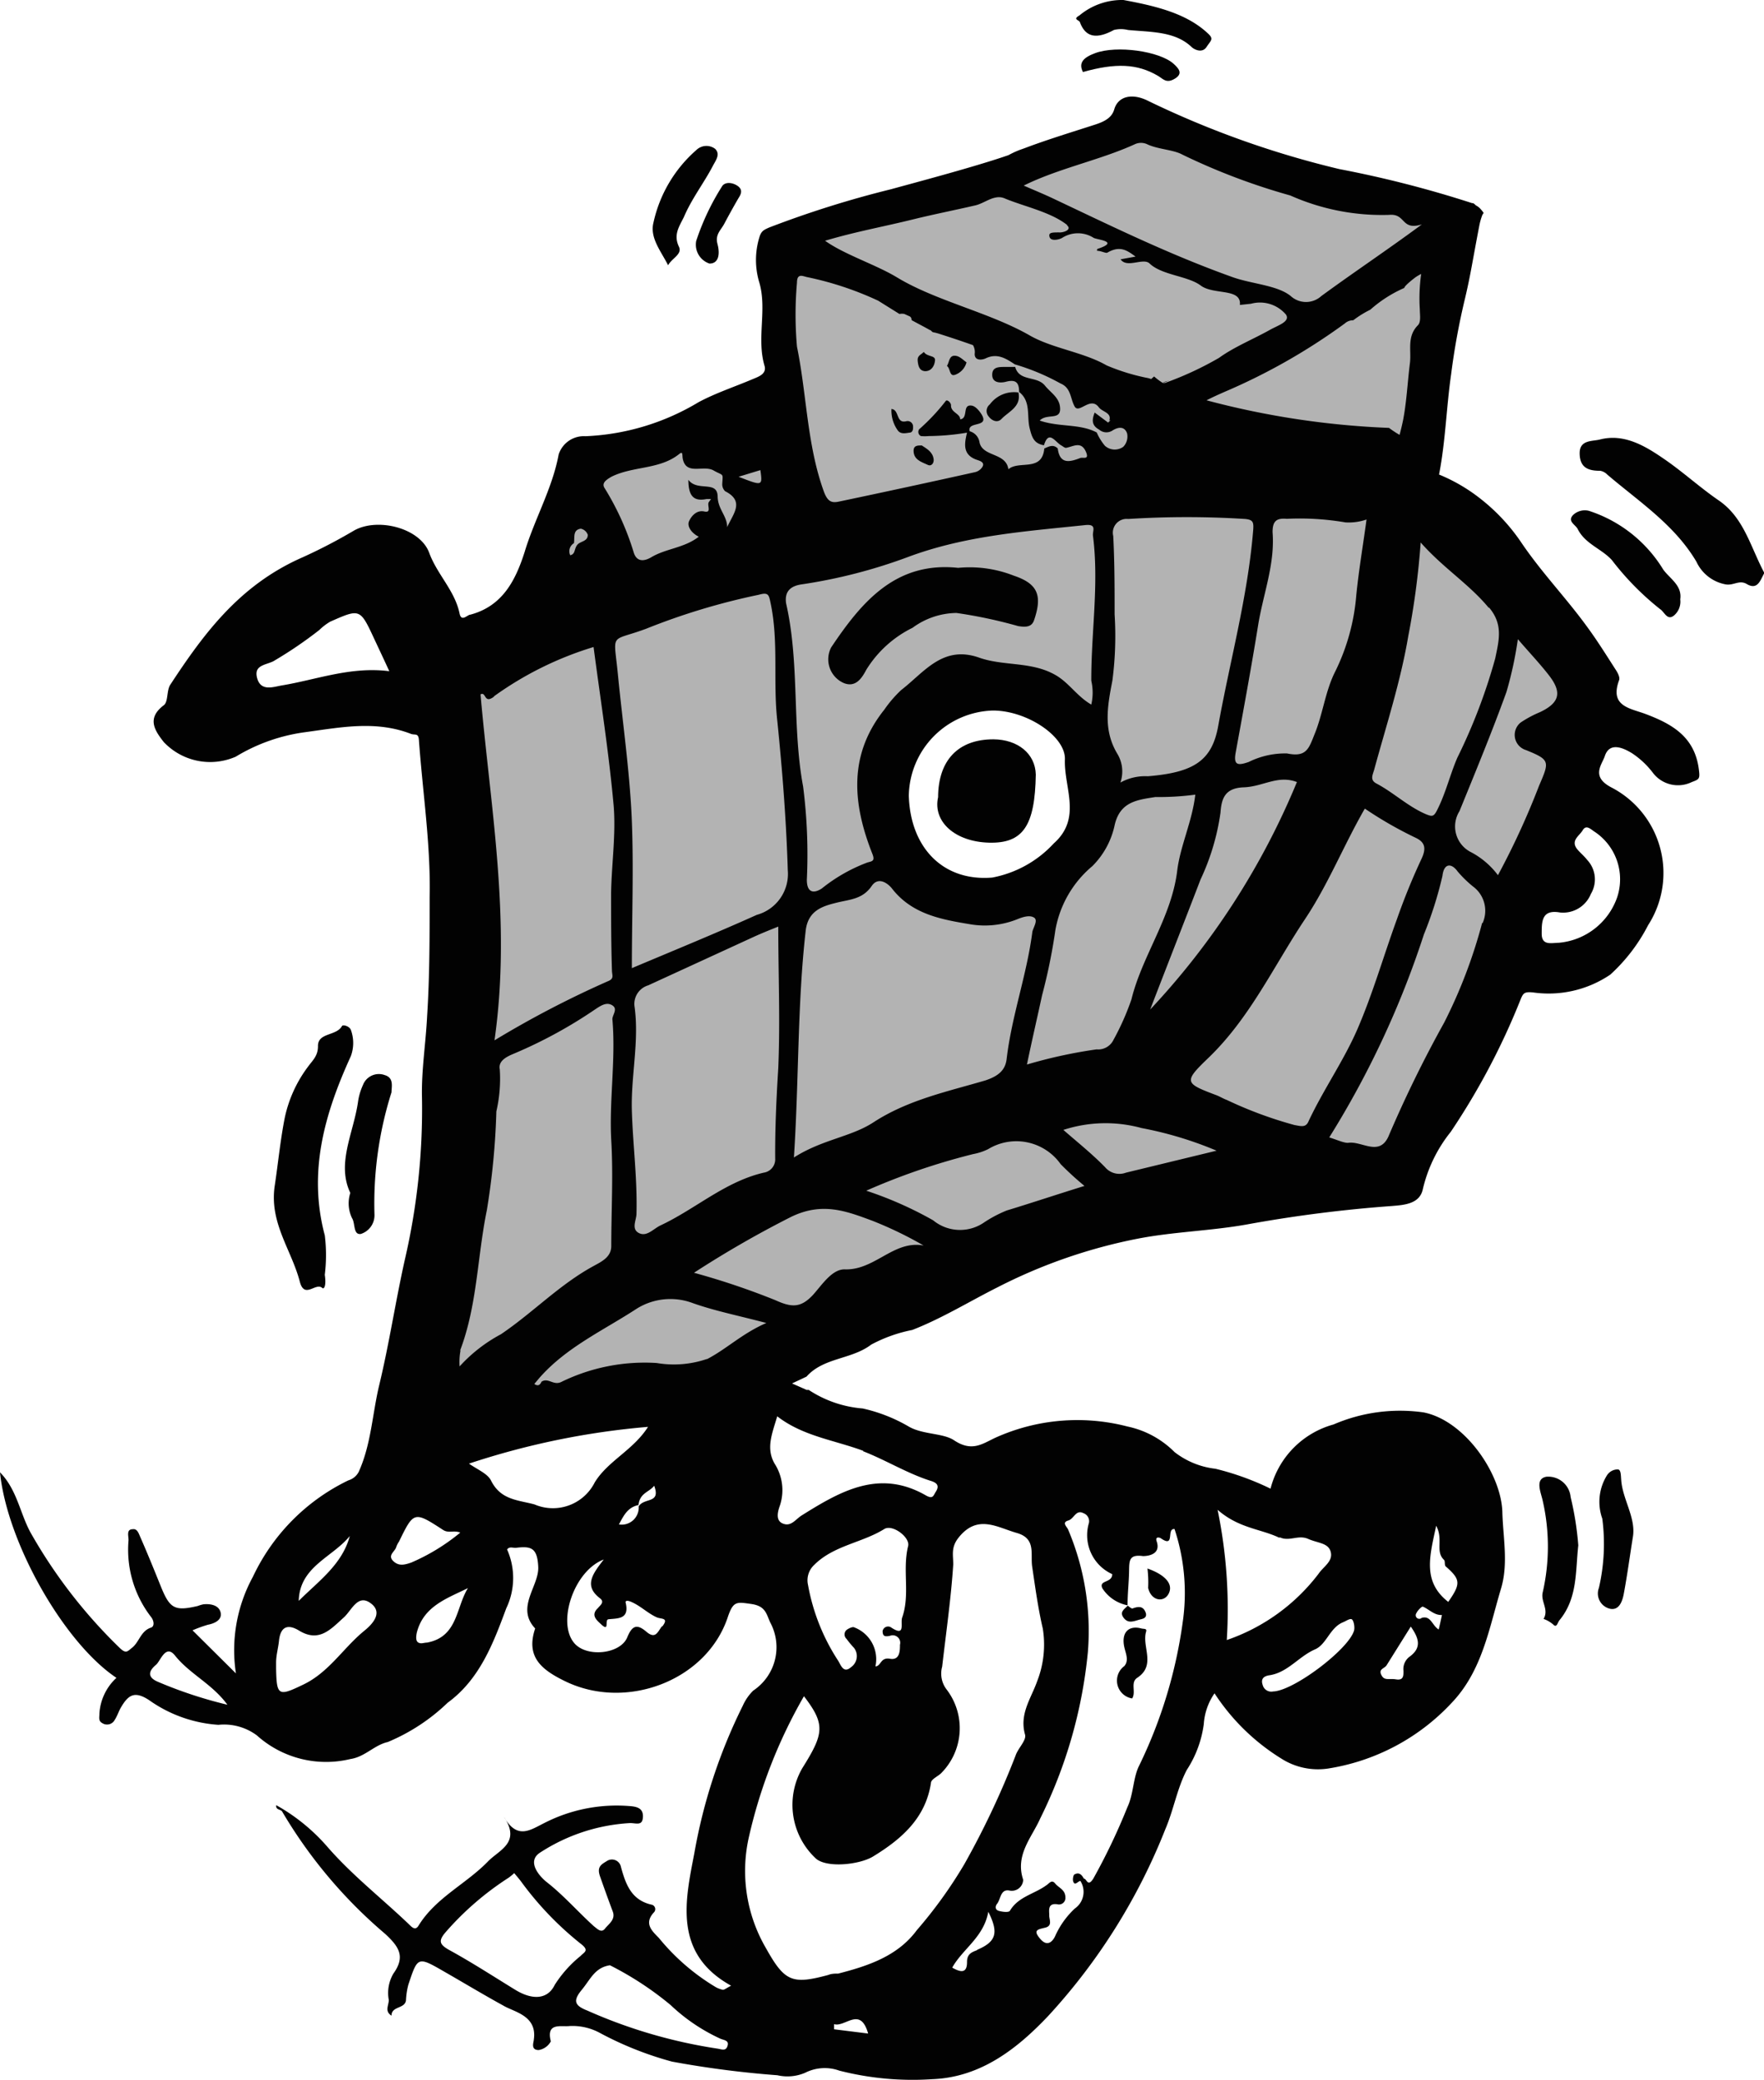 <svg xmlns="http://www.w3.org/2000/svg" viewBox="0 0 103.63 122.16"><defs><style>.cls-1{fill:#b3b3b3;}.cls-2{fill:#020202;}</style></defs><g id="Layer_2" data-name="Layer 2"><g id="Layer_1-2" data-name="Layer 1"><path class="cls-1" d="M91.56,37.67,84.8,30l-8.38-2h7.25L85.14,12.5,67.57,7.39,46.2,14.57v8.48l-2.92,1.69L33.44,28l-2.15,8,9-1.64,19.06-4-17.1,3.57L25.94,41.76l1.6,22.15L24.39,83.8,41.2,81.33l14.7-7.5,19.66-4.9,6.65.7,5-11.84L93.9,42.44ZM63.5,47.62,63,48.82c-.08.16-.19.3-.28.46a5,5,0,0,1-1.79,1.8l-1.2.5a5,5,0,0,1-2.66,0l-.1,0a4.66,4.66,0,0,1-.83-.15l-1.2-.5a5,5,0,0,1-1.79-1.79l-.51-1.2a3.75,3.75,0,0,1-.09-2,3.66,3.66,0,0,1,.6-1.86,5.57,5.57,0,0,1,3-2.3l1.22-.28a3.74,3.74,0,0,1,2-.09,4.79,4.79,0,0,1,2.36,1,2.48,2.48,0,0,1,.9.89,3.83,3.83,0,0,1,.9,1.7c.06.45.12.89.17,1.33S63.56,47.18,63.5,47.62Z"/><path class="cls-2" d="M96.69,41.94c-.92-.35-2.15-.44-1.57-2,.06-.17-.1-.46-.23-.65-.54-.84-1.07-1.69-1.66-2.49-1.22-1.68-2.66-3.17-3.84-4.91a11.25,11.25,0,0,0-2.33-2.53,10.09,10.09,0,0,0-2.52-1.49c.38-1.94.43-3.95.71-5.89a41.2,41.2,0,0,1,.82-4.47c.33-1.4.42-2.1.83-4.23a3.69,3.69,0,0,1,.19-.67l.07-.1A1.28,1.28,0,0,0,87,12.3a.93.93,0,0,0-.3-.24.7.7,0,0,0-.16-.13.09.09,0,0,0,0,0l0,0h0l-.06,0a64.55,64.55,0,0,0-7.8-2,54.9,54.9,0,0,1-11.22-4c-.92-.47-1.77-.3-2,.49-.13.45-.49.69-1.1.89-1.39.45-2.81.88-4.16,1.39l-.28.1a5.11,5.11,0,0,0-.67.31h0c-2,.7-6,1.75-6.89,2a60.16,60.16,0,0,0-7.17,2.25c-.31.14-.47.2-.58.58a4.55,4.55,0,0,0,0,2.66c.46,1.6-.17,3.26.3,4.87.15.49-.34.65-.7.8-1.06.45-2.16.81-3.17,1.35a14,14,0,0,1-6.65,2,1.55,1.55,0,0,0-1.57,1.07c-.37,2-1.42,3.8-2,5.73-.54,1.69-1.31,3.18-3.19,3.68-.17,0-.52.45-.63-.06-.27-1.34-1.31-2.29-1.78-3.56-.53-1.48-3.06-2.11-4.44-1.31a31.5,31.5,0,0,1-3,1.56C14.1,34.34,12,37.17,10,40.22c-.22.35-.11,1-.38,1.2-1,.76-.55,1.46,0,2.16a3.75,3.75,0,0,0,4.23.86A10.54,10.54,0,0,1,17.94,43c2.07-.28,4.13-.7,6.2.1.24.09.44-.07.47.36.22,3.08.7,6.17.63,9.25,0,2.34,0,4.7-.15,7-.08,1.59-.34,3.18-.3,4.76a39.09,39.09,0,0,1-1,9.48c-.55,2.45-.92,4.94-1.51,7.39-.41,1.7-.47,3.48-1.21,5.11a1,1,0,0,1-.6.49,11.9,11.9,0,0,0-5.61,5.66,9,9,0,0,0-1,5.68l-2.55-2.53a7.77,7.77,0,0,1,.91-.33c.42-.08.84-.3.74-.72s-.57-.52-1-.48a1.91,1.91,0,0,0-.34.1c-1.38.32-1.65.16-2.2-1.22-.38-.94-.76-1.88-1.17-2.81-.09-.2-.18-.52-.44-.48-.41,0-.25.4-.26.66a6.46,6.46,0,0,0,1.32,4.49c.18.22.22.56,0,.63-.61.2-.69.86-1.12,1.19-.26.2-.34.37-.72,0A29.89,29.89,0,0,1,1.79,90C1.17,88.86,1,87.49,0,86.47c.41,4.11,3.74,10,6.84,12.07a3.12,3.12,0,0,0-1,2.09c0,.26-.07.44.17.57a.51.51,0,0,0,.73-.19c.15-.23.23-.5.37-.74.41-.69.77-1,1.65-.42a7.94,7.94,0,0,0,4.07,1.45,3.23,3.23,0,0,1,2.26.62,6.08,6.08,0,0,0,5.49,1.39c.87-.13,1.4-.82,2.2-1A11.34,11.34,0,0,0,26.3,100c1.88-1.37,2.68-3.49,3.44-5.54A4.12,4.12,0,0,0,29.79,91c.15-.2.36-.07.55-.1.86-.1,1.23,0,1.28,1.13s-1.34,2.38-.18,3.61c-.57,1.68.39,2.43,1.74,3.09,3.58,1.76,8.29,0,9.56-3.71.33-1,.52-.94,1.38-.82s.89.57,1.13,1.09a3.06,3.06,0,0,1-1,4,2.89,2.89,0,0,0-.61.88,31.74,31.74,0,0,0-2.85,8.67c-.53,2.76-1.26,5.89,2.16,7.78-.29.15-.4.25-.49.24a1.52,1.52,0,0,1-.42-.16,12.77,12.77,0,0,1-3.33-2.88c-.4-.41-.89-.84-.31-1.49a.27.27,0,0,0-.13-.47c-1.18-.27-1.51-1.19-1.79-2.21a.54.54,0,0,0-.83-.35c-.32.2-.6.33-.4.9s.49,1.38.75,2.07c.17.47-.24.72-.46,1s-.46,0-.65-.14c-.94-.85-1.77-1.81-2.78-2.6-.45-.36-1.19-1.23-.36-1.74a10.77,10.77,0,0,1,5.27-1.72c.36,0,.72.18.75-.35s-.36-.62-.8-.65a9.33,9.33,0,0,0-5,1c-.81.4-1.58,1-2.36-.36,1,1.52-.28,1.93-.94,2.61-1.29,1.33-3.07,2.13-4.08,3.77-.19.32-.4.09-.57-.08-1.59-1.52-3.34-2.88-4.79-4.55a11.23,11.23,0,0,0-3-2.44c-.05.29.27.23.35.38a28.18,28.18,0,0,0,6.05,7.18c.81.75,1.2,1.33.48,2.33a2.25,2.25,0,0,0-.27,1.55c0,.32-.26.66.16.92,0-.57.77-.39.85-.89a4.36,4.36,0,0,1,.14-.93c.55-1.65.54-1.67,2.1-.77,1.17.67,2.33,1.37,3.48,2,.63.38,2,.58,1.79,2,0,.14-.21.61.29.61a1,1,0,0,0,.71-.51c-.29-1.13.6-.84,1.1-.9a3.37,3.37,0,0,1,1.81.42,20,20,0,0,0,4.21,1.67,57.86,57.86,0,0,0,6.19.8,2.63,2.63,0,0,0,1.64-.15,2.54,2.54,0,0,1,2-.12,17.38,17.38,0,0,0,5.47.5c2.86-.11,5-1.82,6.77-3.68a35.28,35.28,0,0,0,6.91-11c.49-1.14.69-2.39,1.26-3.48a6.47,6.47,0,0,0,1-2.7,3.57,3.57,0,0,1,.63-1.8,12.57,12.57,0,0,0,3.92,3.83,4,4,0,0,0,2.73.59A12.58,12.58,0,0,0,85.29,100c1.79-1.88,2.19-4.37,2.89-6.7.44-1.45.12-3,.08-4.47-.05-2.26-2.2-5.4-4.63-5.88a9.86,9.86,0,0,0-5.29.71,5.26,5.26,0,0,0-3.7,3.77,16,16,0,0,0-3.24-1.17A4.79,4.79,0,0,1,69,85.28a5.5,5.5,0,0,0-2.76-1.5,11.7,11.7,0,0,0-7.79.67c-.76.36-1.36.83-2.4.14-.64-.43-1.83-.33-2.65-.8a9.41,9.41,0,0,0-2.72-1.07,6.72,6.72,0,0,1-3.17-1.09h-.07l-.05,0-.86-.38.85-.4c1-1.13,2.65-1,3.8-1.88a8.59,8.59,0,0,1,2.41-.86c1.73-.67,3.33-1.66,5-2.5a31.11,31.11,0,0,1,8.29-2.87c2.09-.4,4.24-.45,6.33-.82a79.61,79.61,0,0,1,8.55-1.09c.74-.06,1.65-.12,1.83-1a8.44,8.44,0,0,1,1.64-3.36,41.27,41.27,0,0,0,4.08-7.72c.17-.42.22-.52.78-.46a6.46,6.46,0,0,0,4.51-1.05,10.25,10.25,0,0,0,2.22-2.9,5.66,5.66,0,0,0-2.11-8.07c-1.29-.65-.6-1.35-.43-1.87.28-.84,1.08-.48,1.6-.16a5,5,0,0,1,1.21,1.13,1.85,1.85,0,0,0,2.3.56c.43-.16.48-.19.42-.68C99.59,43.29,98.25,42.53,96.69,41.94ZM16.53,40.26c-.5.09-1.2.35-1.42-.42s.46-.77.94-1A24.38,24.38,0,0,0,18.76,37a3.27,3.27,0,0,1,.64-.49c1.75-.77,1.75-.78,2.58,1,.28.6.56,1.19.89,1.91C20.6,39.13,18.6,39.92,16.53,40.26ZM9.27,98.77c-.79-.34-.36-.78-.1-1s.56-1.23,1.11-.54c.87,1.09,2.18,1.66,3.08,2.89A25.44,25.44,0,0,1,9.27,98.77Zm11.28-8.56c-.45,1.68-1.84,2.65-3,3.81C17.6,92,19.54,91.46,20.55,90.21Zm.75,5.65c-1.18,1-2,2.36-3.47,3.07s-1.58.68-1.61-.93v-.36c0-.44.13-.86.17-1.28.1-.93.61-.94,1.17-.6,1.19.73,1.87-.08,2.62-.75.47-.41.82-1.4,1.57-.87C22.71,94.81,21.51,95.68,21.3,95.86Zm11.29,20.71c-.42.87-1.32.91-2.34.28-1.27-.78-2.52-1.59-3.83-2.31-.64-.35-.68-.57-.19-1.12a17.38,17.38,0,0,1,3.65-3.14,4,4,0,0,0,.33-.27c.14.17.28.33.4.49a18.92,18.92,0,0,0,3.56,3.7c.46.37.13.46-.07.68A7,7,0,0,0,32.59,116.57Zm10.13,3.64c-.11.27-.36.13-.61.1a29.71,29.71,0,0,1-7.61-2.23c-.77-.3-.84-.59-.32-1.22s.76-1.3,1.65-1.44a18.79,18.79,0,0,1,3.57,2.34,10.72,10.72,0,0,0,2.87,1.95C42.49,119.83,42.89,119.8,42.72,120.21Zm41.65-30.6c.44.79-.07,1.5.46,2,.09.09,0,.33.13.41.85.75.86,1,.12,2.06C83.54,92.88,84,91.37,84.37,89.61Zm-1.16,5.13c.07-.16.31-.4.38-.38.38.16.66.51,1.12.49-.06.28-.12.56-.19.85-.39-.23-.46-.84-1-.68A.21.21,0,0,1,83.21,94.74ZM81.46,97.8l1.42-2.27c.46.66.67,1.22-.06,1.76a.9.9,0,0,0-.37.84c0,.3,0,.57-.44.5s-.68.1-.86-.26S81.34,98,81.46,97.8Zm-2.57-2.52c.18-.07.41-.24.52-.18s.19.43.14.65c-.29,1.09-3.55,3.56-4.76,3.59a.52.52,0,0,1-.61-.38c-.14-.4.12-.53.39-.57,1.08-.16,1.72-1.1,2.68-1.52C77.93,96.58,78.12,95.6,78.89,95.28Zm-3.72-5c.57.28,1.09-.16,1.68.1s1.2.23,1.33.78-.44.85-.72,1.27a11.43,11.43,0,0,1-5.39,3.89,28.88,28.88,0,0,0-.54-7.65C72.78,89.77,74.09,89.79,75.17,90.32Zm12.3-54.61c.85,1,.59,1.93.37,3a33,33,0,0,1-2.23,5.84c-.43,1-.68,2.08-1.18,3.06-.2.4-.29.4-.68.24-1.06-.46-1.89-1.27-2.9-1.8-.38-.21-.21-.49-.12-.81.71-2.6,1.55-5.17,2-7.83a46,46,0,0,0,.73-5.51C84.78,33.36,86.31,34.3,87.47,35.71ZM65.64,44.27c-.84-1.4-.58-2.8-.29-4.3a20.15,20.15,0,0,0,.13-3.89c0-1.54,0-3.07-.08-4.6a.81.81,0,0,1,.88-1,54.46,54.46,0,0,1,6.88,0c.45.05.5.18.46.67-.32,3.91-1.37,7.68-2.06,11.52-.37,2-1.42,2.7-4.13,2.92a3,3,0,0,0-1.61.37A2,2,0,0,0,65.64,44.27Zm3-21.92a.68.68,0,0,1-.33.11A3,3,0,0,1,68.69,22.35Zm-15.8-3.91a.72.72,0,0,1,.29,0h0l.33.15a.23.23,0,0,1,.09.21c.36.2.72.38,1.07.58.06,0,.11.09.18.13a2.7,2.7,0,0,1,.36.09c.66.21,1.32.43,2,.67a.81.81,0,0,1,.1.52c0,.42.45.35.64.26.68-.33,1.19,0,1.72.35a13.1,13.1,0,0,1,2.68,1.12c.63.26.57.88.83,1.35s.93-.63,1.43.06c.2.26.76.31.61.76l.07,0a.86.86,0,0,0-.14.13l0,0s0,0,0,0l-.79-.59c-.16.4-.2.75.26,1a.65.65,0,0,0,.76.07c.35-.23.72-.28.88.14a.87.87,0,0,1-.22.8.86.86,0,0,1-1.08-.06,3.2,3.2,0,0,1-.48-.78c-1-.53-2.19-.3-3.35-.7.44-.46,1.3.05,1.19-.82-.07-.56-.56-.83-.88-1.23-.48-.6-1.51-.22-1.75-1.1-.2,0-.4,0-.59,0-.39,0-.77,0-.76.48s.51.46.77.4c.59-.16.81,0,.81.59.71.55.44,1.42.62,2.13.14.56.26.9.84,1,.28-.91.64-.22,1,0,.1.05.22.17.31.15.43-.08.89-.42,1.17.27.18.45-.19.27-.35.33-.62.24-1.2.38-1.32-.56-.27-.27-.53-.11-.79,0-.13,1.4-1.49.68-2.11,1.22-.14-1-1.53-.71-1.7-1.6a.79.79,0,0,0-.57-.63c-.18-.62,1.19-.18.69-1-.14-.22-.37-.49-.59-.51-.56-.07-.16.74-.66.81,0-.35-.56-.4-.54-.83,0-.15-.23-.36-.31-.25A11.9,11.9,0,0,1,54,25.21a.27.27,0,0,0,.1.4,2.19,2.19,0,0,0,.46,0,14.15,14.15,0,0,0,2.25-.2l.12-.08-.12.08c-.16.66-.27,1.31.59,1.6.18.06.44.14.33.38a.69.69,0,0,1-.45.34q-4,.89-8,1.73c-.43.09-.66,0-.88-.59-1-2.76-1-5.69-1.58-8.51a21.4,21.4,0,0,1,0-3.76c0-.6.38-.36.62-.32a18.91,18.91,0,0,1,4.15,1.38ZM47.1,34.32a30.85,30.85,0,0,0,6.25-1.61c3.38-1.26,6.88-1.5,10.39-1.87.73-.08.43.34.47.63.36,2.84-.11,5.67-.1,8.51a3.13,3.13,0,0,1,0,1.4c-.85-.49-1.32-1.3-2.13-1.75-1.4-.79-3-.5-4.44-1-2.15-.77-3.24.85-4.59,1.89a7,7,0,0,0-1,1.16c-2.13,2.66-1.86,5.54-.7,8.47.16.41,0,.43-.28.5a9.7,9.7,0,0,0-2.69,1.53c-.47.31-.88.26-.88-.51a31.38,31.38,0,0,0-.22-5.48c-.66-3.55-.19-7.21-1-10.76C46.08,34.72,46.46,34.41,47.1,34.32ZM61.9,49.54a6.57,6.57,0,0,1-3.61,2c-2.88.24-4.81-1.75-4.9-4.81a5.09,5.09,0,0,1,4.94-5c2,0,4.28,1.52,4.23,2.87C62.5,46.28,63.58,48.05,61.9,49.54ZM47.33,54.68c.13-1.21,1-1.46,1.8-1.66s1.55-.2,2.09-1c.41-.58,1-.09,1.21.2,1.19,1.5,2.93,1.79,4.61,2.07A5.12,5.12,0,0,0,59.73,54c.34-.14.73-.27,1-.12s0,.54-.08.83c-.32,2.52-1.21,4.93-1.51,7.46-.07.63-.41,1-1.24,1.28-2.24.66-4.55,1.14-6.58,2.46-1.33.87-3,1-4.68,2.07C46.94,63.38,46.84,59,47.33,54.68Zm13.89,3.77A33.44,33.44,0,0,0,62,54.63a6.32,6.32,0,0,1,2.17-3.76,4.8,4.8,0,0,0,1.3-2.35c.3-1.45,1.35-1.54,2.4-1.71a16.31,16.31,0,0,0,2.35-.14c-.18,1.57-.88,3-1.06,4.45-.33,2.75-2.06,5-2.69,7.57a15,15,0,0,1-1.05,2.37,1,1,0,0,1-1,.57,28.53,28.53,0,0,0-4.09.89C60.62,61.12,60.93,59.79,61.22,58.45Zm9.31-6.8a13.65,13.65,0,0,0,1.17-3.92c.06-.81.24-1.45,1.37-1.49s2-.74,3.12-.31a44.09,44.09,0,0,1-8.62,13.36C68.59,56.64,69.57,54.15,70.53,51.65Zm5.08-7.4a4.82,4.82,0,0,0-2.25.5c-.66.23-.91.19-.76-.59.45-2.47.91-4.95,1.31-7.43.29-1.82,1-3.59.85-5.48,0-.67.25-.83.84-.78a16,16,0,0,1,3.44.21,3.16,3.16,0,0,0,1.24-.17c-.2,1.48-.45,2.94-.6,4.42a12.37,12.37,0,0,1-1.23,4.49c-.6,1.17-.73,2.52-1.24,3.74C76.88,44,76.72,44.48,75.61,44.25ZM70.88,23.51c.31-.16.66-.32,1.07-.5A35.65,35.65,0,0,0,79,19a.73.73,0,0,1,.5-.19,6,6,0,0,1,1-.62,7.59,7.59,0,0,1,2-1.28c0-.11.45-.47.65-.62a2.33,2.33,0,0,1,.34-.2,10.24,10.24,0,0,0-.08,2.08c0,.31.08.73-.11.93-.66.66-.38,1.47-.47,2.22-.14,1.11-.19,2.24-.4,3.34-.06.29-.13.59-.21.88a6,6,0,0,1-.62-.41A48.94,48.94,0,0,1,70.88,23.51Zm16.21-11,0,0S87.1,12.5,87.09,12.55ZM66.67,8.47a.86.86,0,0,1,.72,0c.62.3,1.55.32,2.07.61a37.84,37.84,0,0,0,6.34,2.4,13.25,13.25,0,0,0,5.81,1.14c1-.09.68.94,1.92.56-2,1.48-4,2.81-5.91,4.21a1.33,1.33,0,0,1-1.79,0c-.78-.64-2.29-.71-3.41-1.11-3.75-1.34-7.12-3-10.57-4.63-.53-.25-1.09-.48-1.71-.75C62.2,9.88,64.64,9.4,66.67,8.47Zm-4,4.75c.34.27-.2.45-.45.43-.42,0-.64,0-.56.27s.58.15.74.05a1.72,1.72,0,0,1,1.85,0c.23.12,1.56.21.22.65,0,0-.06.1,0,.11.2,0,.51.16.58.11.77-.45,1.19-.11,1.66.23l-.88.16c.38.55,1.34-.12,1.71.25.73.69,2.24.72,3,1.29s2.4.13,2.3,1.14l.65-.07a2,2,0,0,1,2.06.64c.26.41-.48.63-.94.89-1,.56-2.1,1-3,1.65a19.36,19.36,0,0,1-3.17,1.47l-.13,0h0a3.75,3.75,0,0,1-.51-.38l-.17.15-.16-.05a12.16,12.16,0,0,1-2.46-.75c-1.37-.79-3.23-1-4.57-1.79-2.35-1.33-5.46-2-7.73-3.37-1.25-.76-3.09-1.34-4.24-2.16,1.77-.53,3.5-.84,5.19-1.26,1.18-.29,2.44-.54,3.65-.82.41-.1.79-.39,1.19-.46a.86.86,0,0,1,.54.06C60.2,12.14,61.73,12.45,62.7,13.22ZM45.27,35.42c.48,2.27.14,4.59.39,6.88.3,2.93.53,5.86.62,8.82a2.49,2.49,0,0,1-1.82,2.61c-2.38,1.07-4.8,2.06-7.34,3.13,0-3,.11-5.8,0-8.62s-.54-5.76-.82-8.63c-.25-2.55-.5-1.88,1.65-2.68a39.14,39.14,0,0,1,6.63-2C45.14,34.77,45.17,34.93,45.27,35.42ZM37.12,65.23c-.06-2.06.45-4.1.15-6.17a1.14,1.14,0,0,1,.81-1.19L44.33,55c.53-.24,1.07-.45,1.39-.58,0,2.74.12,5.54,0,8.32-.11,1.76-.19,3.53-.18,5.29a.79.79,0,0,1-.67.84c-2.28.53-4,2.13-6.07,3.1-.42.2-.8.68-1.26.45s-.17-.73-.15-1.1C37.45,69.25,37.18,67.25,37.12,65.23Zm7.55-37.62c.13.94.13.94-1.28.39ZM35.92,28c1.28-.64,2.85-.41,4-1.35.21-.16.15.07.19.29.2,1,1.21.35,1.81.69s.55.12.51.79a.56.56,0,0,0,.17.43c1.18.6.45,1.35.12,2.11,0-.65-.54-1.05-.56-1.78,0-1-1.19-.28-1.72-1,0,.91.28,1.29,1.06,1.13l.27,0-.13.18c-.12.18.19.65-.26.55s-.76.26-.9.57.17.72.57.91c-.85.67-1.94.69-2.81,1.22-.23.13-.78.38-1-.26a16,16,0,0,0-1.75-3.86C35.38,28.38,35.55,28.21,35.92,28Zm-2.2,3.88c.05-.32-.08-.76.4-.83a.55.55,0,0,1,.41.36c0,.42-.47.36-.64.62s-.09.51-.39.58A.55.55,0,0,1,33.72,31.9Zm-4.68,9A19.86,19.86,0,0,1,34.87,38c.41,3.11.9,6.2,1.18,9.31.14,1.69-.12,3.42-.15,5.13,0,1.51,0,3,.05,4.55,0,.28.15.48-.22.63a58.09,58.09,0,0,0-6.68,3.48c1-7-.24-13.67-.82-20.32C28.57,40.6,28.42,41.35,29,40.93Zm-2,38.41c1-2.65,1-5.48,1.56-8.21a43,43,0,0,0,.56-5.81,8.49,8.49,0,0,0,.2-2.47c-.1-.49.4-.74.81-.91a27.25,27.25,0,0,0,4.75-2.58c.36-.24.71-.49,1.06-.26s-.05.59,0,.86c.2,2.36-.2,4.71-.07,7.08.12,2.06,0,4.13,0,6.19,0,.65-.56.91-1.05,1.18-2,1.09-3.55,2.73-5.43,4A9,9,0,0,0,27,80.25,3.61,3.61,0,0,1,27.05,79.34ZM23.1,91.68c-.35-.35.11-.55.18-.83a1.3,1.3,0,0,1,.16-.31c.87-1.78.88-1.8,2.6-.68.32.2.61,0,1,.15a11.87,11.87,0,0,1-2.88,1.76C23.78,91.9,23.43,92,23.1,91.68Zm2,4.79c-.2,0-.35.09-.52,0s-.14-.37-.09-.6c.4-1.55,1.79-2,3-2.6C26.78,94.41,26.9,96.13,25.09,96.47Zm6.32-8.11c-1-.27-2-.26-2.57-1.4-.2-.41-.78-.64-1.3-1A45.46,45.46,0,0,1,38.07,83.8c-.87,1.37-2.36,2-3.13,3.26A2.75,2.75,0,0,1,31.41,88.36Zm7-1.13c.43,1.11-.57.7-.9,1.24a1,1,0,0,1-1.16,1.06c.3-.56.52-1,1.15-1.14C37.59,87.65,38.17,87.64,38.45,87.23Zm.46,8.29c-.25.33-.37.77-.91.31s-.83-.38-1.12.33c-.41,1-2.42,1.2-3.13.32-1-1.21,0-4.23,1.75-4.89-.67.86-1.18,1.55-.22,2.28.29.23,0,.41-.12.57-.49.45,0,.77.23,1,.46.39.14-.32.39-.34.57-.06,1.25,0,1-1,0-.12.17-.1.38,0,.53.24.94.66,1.46.89C38.86,95.1,39.31,95,38.91,95.52Zm2.63-15.7a6,6,0,0,1-2.93.23A11.15,11.15,0,0,0,33,81.15c-.48.26-.79-.27-1.19,0-.09.21-.22.27-.42.13l.26-.31c1.59-1.84,3.8-2.83,5.77-4.12a3.74,3.74,0,0,1,3.3-.31c1.31.46,2.68.73,4.3,1.16C43.61,78.31,42.68,79.23,41.54,79.82ZM49,119.18c0-.1,0-.2,0-.3.65.2,1.54-1.08,2,.55Zm8.43-4.66c-.29.12-.63.2-.62.72,0,.72-.44.56-.87.32.62-1.11,1.85-1.78,2.12-3.28C58.7,113.55,58.5,114.05,57.39,114.52ZM62.76,89.3c.34-.1.44-.66.89-.43a.5.5,0,0,1,.32.58,2.51,2.51,0,0,0,1.37,3c0,.54-.81.33-.58.83a2.27,2.27,0,0,0,1.48,1c0-.68.08-1.36.09-2s0-1,.82-.89c.28,0,1.07-.09.8-.87-.1-.3.18-.22.24-.18.87.61.31-.59.81-.54a11.94,11.94,0,0,1,.48,5.48,27.88,27.88,0,0,1-2.55,8.4c-.37.72-.33,1.68-.7,2.46a36.53,36.53,0,0,1-2,4.19c-.34.53-.38,0-.56,0h0c-.11-.22-.28-.39-.53-.25-.08,0-.13.27-.1.39.09.34.29,0,.43,0h0a1.19,1.19,0,0,1-.33,1.62A5,5,0,0,0,62,113.68c-.12.28-.44.72-.89.19s-.14-.55.3-.66.22-.48.23-.72-.13-.74.48-.65a.38.38,0,0,0,.47-.4c0-.46-.39-.56-.6-.82s-.35,0-.53.11c-.7.51-1.64.66-2.13,1.49-.06.11-.45.07-.67,0s-.18-.28-.1-.39c.24-.28.2-.89.73-.8a.67.67,0,0,0,.82-.63c-.49-1.46.51-2.49,1-3.6a28,28,0,0,0,2.8-9.78,15.26,15.26,0,0,0-1.17-7.21C62.64,89.63,62.38,89.41,62.76,89.3ZM55.6,99.21a1.53,1.53,0,0,1-.25-1.33c.23-2,.52-4,.65-6,0-.57-.14-1,.31-1.57,1.11-1.4,2.26-.61,3.42-.28s.79,1.24.91,2c.18,1.21.34,2.41.62,3.61a5.91,5.91,0,0,1-.33,3.1c-.35,1-1.06,1.92-.71,3.14.09.33-.42.8-.56,1.23a49.1,49.1,0,0,1-3,6.36,26.5,26.5,0,0,1-2.8,3.89c-1.12,1.52-2.86,2.1-4.62,2.55-.18,0-.39,0-.58.08-2.12.57-2.56.4-3.66-1.57a9,9,0,0,1-1-6.55,29.62,29.62,0,0,1,3.23-8.25c1.27,1.66,1.18,2.19-.1,4.23a4.3,4.3,0,0,0,.82,5.32c.67.55,2.58.34,3.36-.15,1.63-1,3.06-2.22,3.38-4.3,0-.22.39-.38.59-.57A3.74,3.74,0,0,0,55.6,99.21ZM53,95c-.12.34.23,1.18-.68.56a.33.33,0,0,0-.47.23c0,.33.16.34.44.28a.44.44,0,0,1,.58.53c0,.33,0,.92-.58.82s-.51.42-.86.45a2,2,0,0,0-1.29-2.31c-.12,0-.29.08-.41.17a.35.35,0,0,0,0,.52,5.62,5.62,0,0,0,.44.53A.79.79,0,0,1,50,97.91c-.46.41-.61-.15-.77-.39a12,12,0,0,1-1.76-4.43,1.23,1.23,0,0,1,.36-1.18c1.15-1.15,2.8-1.29,4.12-2.11.49-.3,1.53.5,1.4,1C53,92.22,53.48,93.63,53,95Zm-2.3-9.77c1.34.52,2.57,1.29,3.94,1.73.34.1.6.25.33.66-.14.22-.16.44-.57.21-2.73-1.57-5-.27-7.3,1.17-.37.23-.63.69-1.13.47s-.19-.92-.13-1.12a2.88,2.88,0,0,0-.34-2.4c-.51-.9-.14-1.75.16-2.77C47.17,84.35,49,84.57,50.72,85.21ZM49.61,74.55c-.74,0-1.32.91-1.84,1.49-.73.79-1.27.75-2.22.32a43.25,43.25,0,0,0-4.78-1.61,61,61,0,0,1,5.7-3.28c1.83-.89,3.23-.35,4.79.23a22.53,22.53,0,0,1,3,1.45C52.49,72.82,51.4,74.62,49.61,74.55Zm9.54-3.46a7.34,7.34,0,0,0-1.39.74,2.49,2.49,0,0,1-2.94-.16,21.87,21.87,0,0,0-3.93-1.74,38.83,38.83,0,0,1,6.28-2.15,3.37,3.37,0,0,0,.88-.29,3.19,3.19,0,0,1,4.26.88,18,18,0,0,0,1.4,1.28C62,70.18,60.6,70.65,59.15,71.09Zm7-2.22a1.1,1.1,0,0,1-1.23-.32c-.77-.79-1.65-1.49-2.45-2.19a8,8,0,0,1,4.59-.11,21.72,21.72,0,0,1,4.41,1.33Zm9.92-2.79a23.94,23.94,0,0,1-4-1.48c-.22-.08-.42-.21-.64-.29-1.83-.69-1.91-.77-.45-2.17,2.45-2.35,3.84-5.39,5.68-8.15,1.37-2.05,2.27-4.33,3.52-6.5a22.91,22.91,0,0,0,3,1.72c.56.27.61.64.32,1.25A37.84,37.84,0,0,0,82.06,54c-.78,2.14-1.41,4.35-2.31,6.43-.81,1.87-2,3.55-2.88,5.43C76.72,66.22,76.45,66.15,76.09,66.08Zm11-11.87a29.64,29.64,0,0,1-2.23,5.85,71.52,71.52,0,0,0-3.28,6.7c-.55,1.18-1.57.23-2.37.36-.27,0-.59-.16-1.1-.32a54,54,0,0,0,5.56-11.92,22.56,22.56,0,0,0,1.09-3.44c.09-.78.55-.74.89-.26a6.77,6.77,0,0,0,.9.88A1.77,1.77,0,0,1,87.1,54.21ZM88,51.4a4.75,4.75,0,0,0-1.56-1.34,1.69,1.69,0,0,1-.7-2.42c.95-2.33,1.91-4.65,2.76-7a22.2,22.2,0,0,0,.67-3.1c.67.78,1.29,1.43,1.84,2.14.77,1,.6,1.6-.53,2.14a6.55,6.55,0,0,0-1.14.61.93.93,0,0,0,.3,1.62c1.44.58,1.39.67.77,2.11A45.5,45.5,0,0,1,88,51.4Zm7,1.31a4,4,0,0,1-3.43,2.66c-.41,0-1,.19-1-.53s0-1.44,1.07-1.25a1.76,1.76,0,0,0,1.82-1.09,1.67,1.67,0,0,0-.22-2c-.17-.22-.39-.4-.57-.61-.43-.52.11-.79.31-1.13s.46-.07.67.07A3.35,3.35,0,0,1,95,52.71Z"/><path class="cls-2" d="M20.09,60.26c-.33.6-1.43.37-1.41,1.19,0,.57-.32.83-.58,1.19a7.62,7.62,0,0,0-1.37,3c-.26,1.31-.39,2.67-.59,4-.33,2.19,1,3.78,1.48,5.66.28,1,.93,0,1.31.34.1.1.25-.11.15-.77a9.45,9.45,0,0,0,0-2.32c-1-3.74,0-7.17,1.53-10.52a2.23,2.23,0,0,0,0-1.55C20.52,60.26,20.14,60.16,20.09,60.26Z"/><path class="cls-2" d="M101,29.41c-1.1-.75-2.09-1.66-3.19-2.42S95.45,25.44,94,25.81c-.45.12-1.22,0-1.2.84s.53,1,1.21,1a.76.76,0,0,1,.41.22c1.86,1.59,3.95,2.94,5.24,5.12a2.36,2.36,0,0,0,1.71,1.33c.48.09.82-.3,1.28,0,.61.33.76-.23,1-.67C102.83,32.11,102.46,30.43,101,29.41Z"/><path class="cls-2" d="M22.6,63.14a1,1,0,0,0-1.28.59,3.55,3.55,0,0,0-.29,1c-.27,1.84-1.27,3.61-.45,5.33a2,2,0,0,0,.1,1.48c.2.31.06,1,.52.93A1.15,1.15,0,0,0,22,71.34a21.61,21.61,0,0,1,1-7.19C23,63.84,23.16,63.3,22.6,63.14Z"/><path class="cls-2" d="M92.69,31.08c.44.87,1.4,1.15,2,1.81a16.41,16.41,0,0,0,2.83,2.88c.26.16.42.7.82.38a1.06,1.06,0,0,0,.37-.95c.12-.82-.61-1.21-1-1.75A8,8,0,0,0,93.34,30a1,1,0,0,0-.94.26C92.07,30.63,92.57,30.82,92.69,31.08Z"/><path class="cls-2" d="M90.84,86.73c-.69.13-.31.93-.21,1.41a12.06,12.06,0,0,1,0,5.38c-.13.55.38,1,.05,1.56a1.73,1.73,0,0,1,.58.34c.2.2.24-.13.36-.27,1.07-1.3.93-2.88,1.1-4.39a18.06,18.06,0,0,0-.45-2.84A1.32,1.32,0,0,0,90.84,86.73Z"/><path class="cls-2" d="M95.06,86.3a.75.75,0,0,0-.67.37,2.94,2.94,0,0,0-.26,2.52,11.41,11.41,0,0,1-.2,4.07.92.92,0,0,0,.69,1.23c.51.08.69-.46.77-.87.21-1.12.36-2.25.54-3.37s-.62-2.21-.69-3.35C95.22,86.67,95.23,86.33,95.06,86.3Z"/><path class="cls-2" d="M39.89,14.5c-.34-.71,0-1.17.29-1.76.46-1.08,1.18-2,1.7-3,.16-.31.46-.68.13-1a.85.85,0,0,0-1.1.07,7.9,7.9,0,0,0-2.52,4.26c-.23.89.44,1.68.86,2.51C39.46,15.17,40.09,14.94,39.89,14.5Z"/><path class="cls-2" d="M41.68,15.48c.56,0,.62-.59.47-1.15s.2-.81.4-1.19.54-1,.85-1.53c.19-.29.2-.51-.08-.7s-.69-.24-.88,0a14.37,14.37,0,0,0-1.54,3.24A1.17,1.17,0,0,0,41.68,15.48Z"/><path class="cls-2" d="M49.58,40.12c.69.27,1.05-.29,1.31-.78a6.61,6.61,0,0,1,2.72-2.47A4.44,4.44,0,0,1,56.19,36a27.62,27.62,0,0,1,3.62.77c.44.07.8.07.94-.35.5-1.46.21-2.14-1.19-2.61a7.1,7.1,0,0,0-3.27-.46c-3.67-.39-5.67,2-7.46,4.67A1.52,1.52,0,0,0,49.58,40.12Z"/><path class="cls-2" d="M58.83,24.61c.43-.45,1.18-.72,1-1.56a1.77,1.77,0,0,0-1.68.7.49.49,0,0,0-.06.72C58.29,24.73,58.61,24.84,58.83,24.61Z"/><path class="cls-2" d="M59.85,23v0h0Z"/><path class="cls-2" d="M54.5,27.3c.22.11.37-.1.35-.32-.05-.44-.4-.62-.7-.82-.24,0-.47,0-.48.29C53.66,27,54.13,27.13,54.5,27.3Z"/><path class="cls-2" d="M54.35,21.8c.37,0,.55-.31.58-.63s-.45-.19-.66-.5c-.15.16-.39.21-.36.51S54,21.78,54.35,21.8Z"/><path class="cls-2" d="M53.42,25.41c.19,0,.23-.18.22-.35a.32.32,0,0,0-.4-.32c-.62.15-.39-.68-.87-.72a2,2,0,0,0,.38,1.27C52.91,25.5,53.18,25.45,53.42,25.41Z"/><path class="cls-2" d="M56.14,22a1.06,1.06,0,0,0,.64-.72c-.19-.13-.39-.35-.62-.38-.41-.07-.38.36-.53.59C55.85,21.65,55.76,22.16,56.14,22Z"/><path class="cls-2" d="M66.51,99.75c.25-.38-.13-.94.31-1.22,1.11-.74.25-1.82.51-2.7.06-.2-.12-.15-.28-.19-.75-.2-1.19.24-1,1.1.09.39.28.78,0,1.11A1.06,1.06,0,0,0,66.51,99.75Z"/><path class="cls-2" d="M67.45,93.26c.19.81,1,.88,1.24.26s-.47-1.12-1.28-1.4A6.81,6.81,0,0,1,67.45,93.26Z"/><path class="cls-2" d="M67.07,95.09c.3-.07.29-.27.22-.42-.15-.37-.45-.32-.77-.2-.06,0-.18-.1-.27-.17-.19.21-.52.37-.22.74S66.71,95.16,67.07,95.09Z"/><path class="cls-2" d="M66.24,94.3h0s0,0,0,0Z"/><path class="cls-2" d="M58.36,43.42c-2.06,0-3.24,1.22-3.25,3.4-.32,1.44,1,2.62,3,2.67s2.69-1,2.74-4C60.82,44.26,59.79,43.43,58.36,43.42Z"/><path class="cls-2" d="M63.44,1.3c.34.92,1,1,2,.46a1.71,1.71,0,0,1,.82,0c1.34.13,2.77.07,3.74,1,.17.16.63.38.88,0S71.31,2.3,71,2c-1.27-1.22-3.12-1.65-5-2a3.91,3.91,0,0,0-2.59.91C63,1.14,63.39,1.17,63.44,1.3Z"/><path class="cls-2" d="M64.34,3.12c-.68.25-1,.56-.72,1.11,1.92-.54,3.19-.49,4.4.22.3.17.49.48,1,.17s.21-.61-.07-.87C68.12,3,65.6,2.65,64.34,3.12Z"/></g></g></svg>